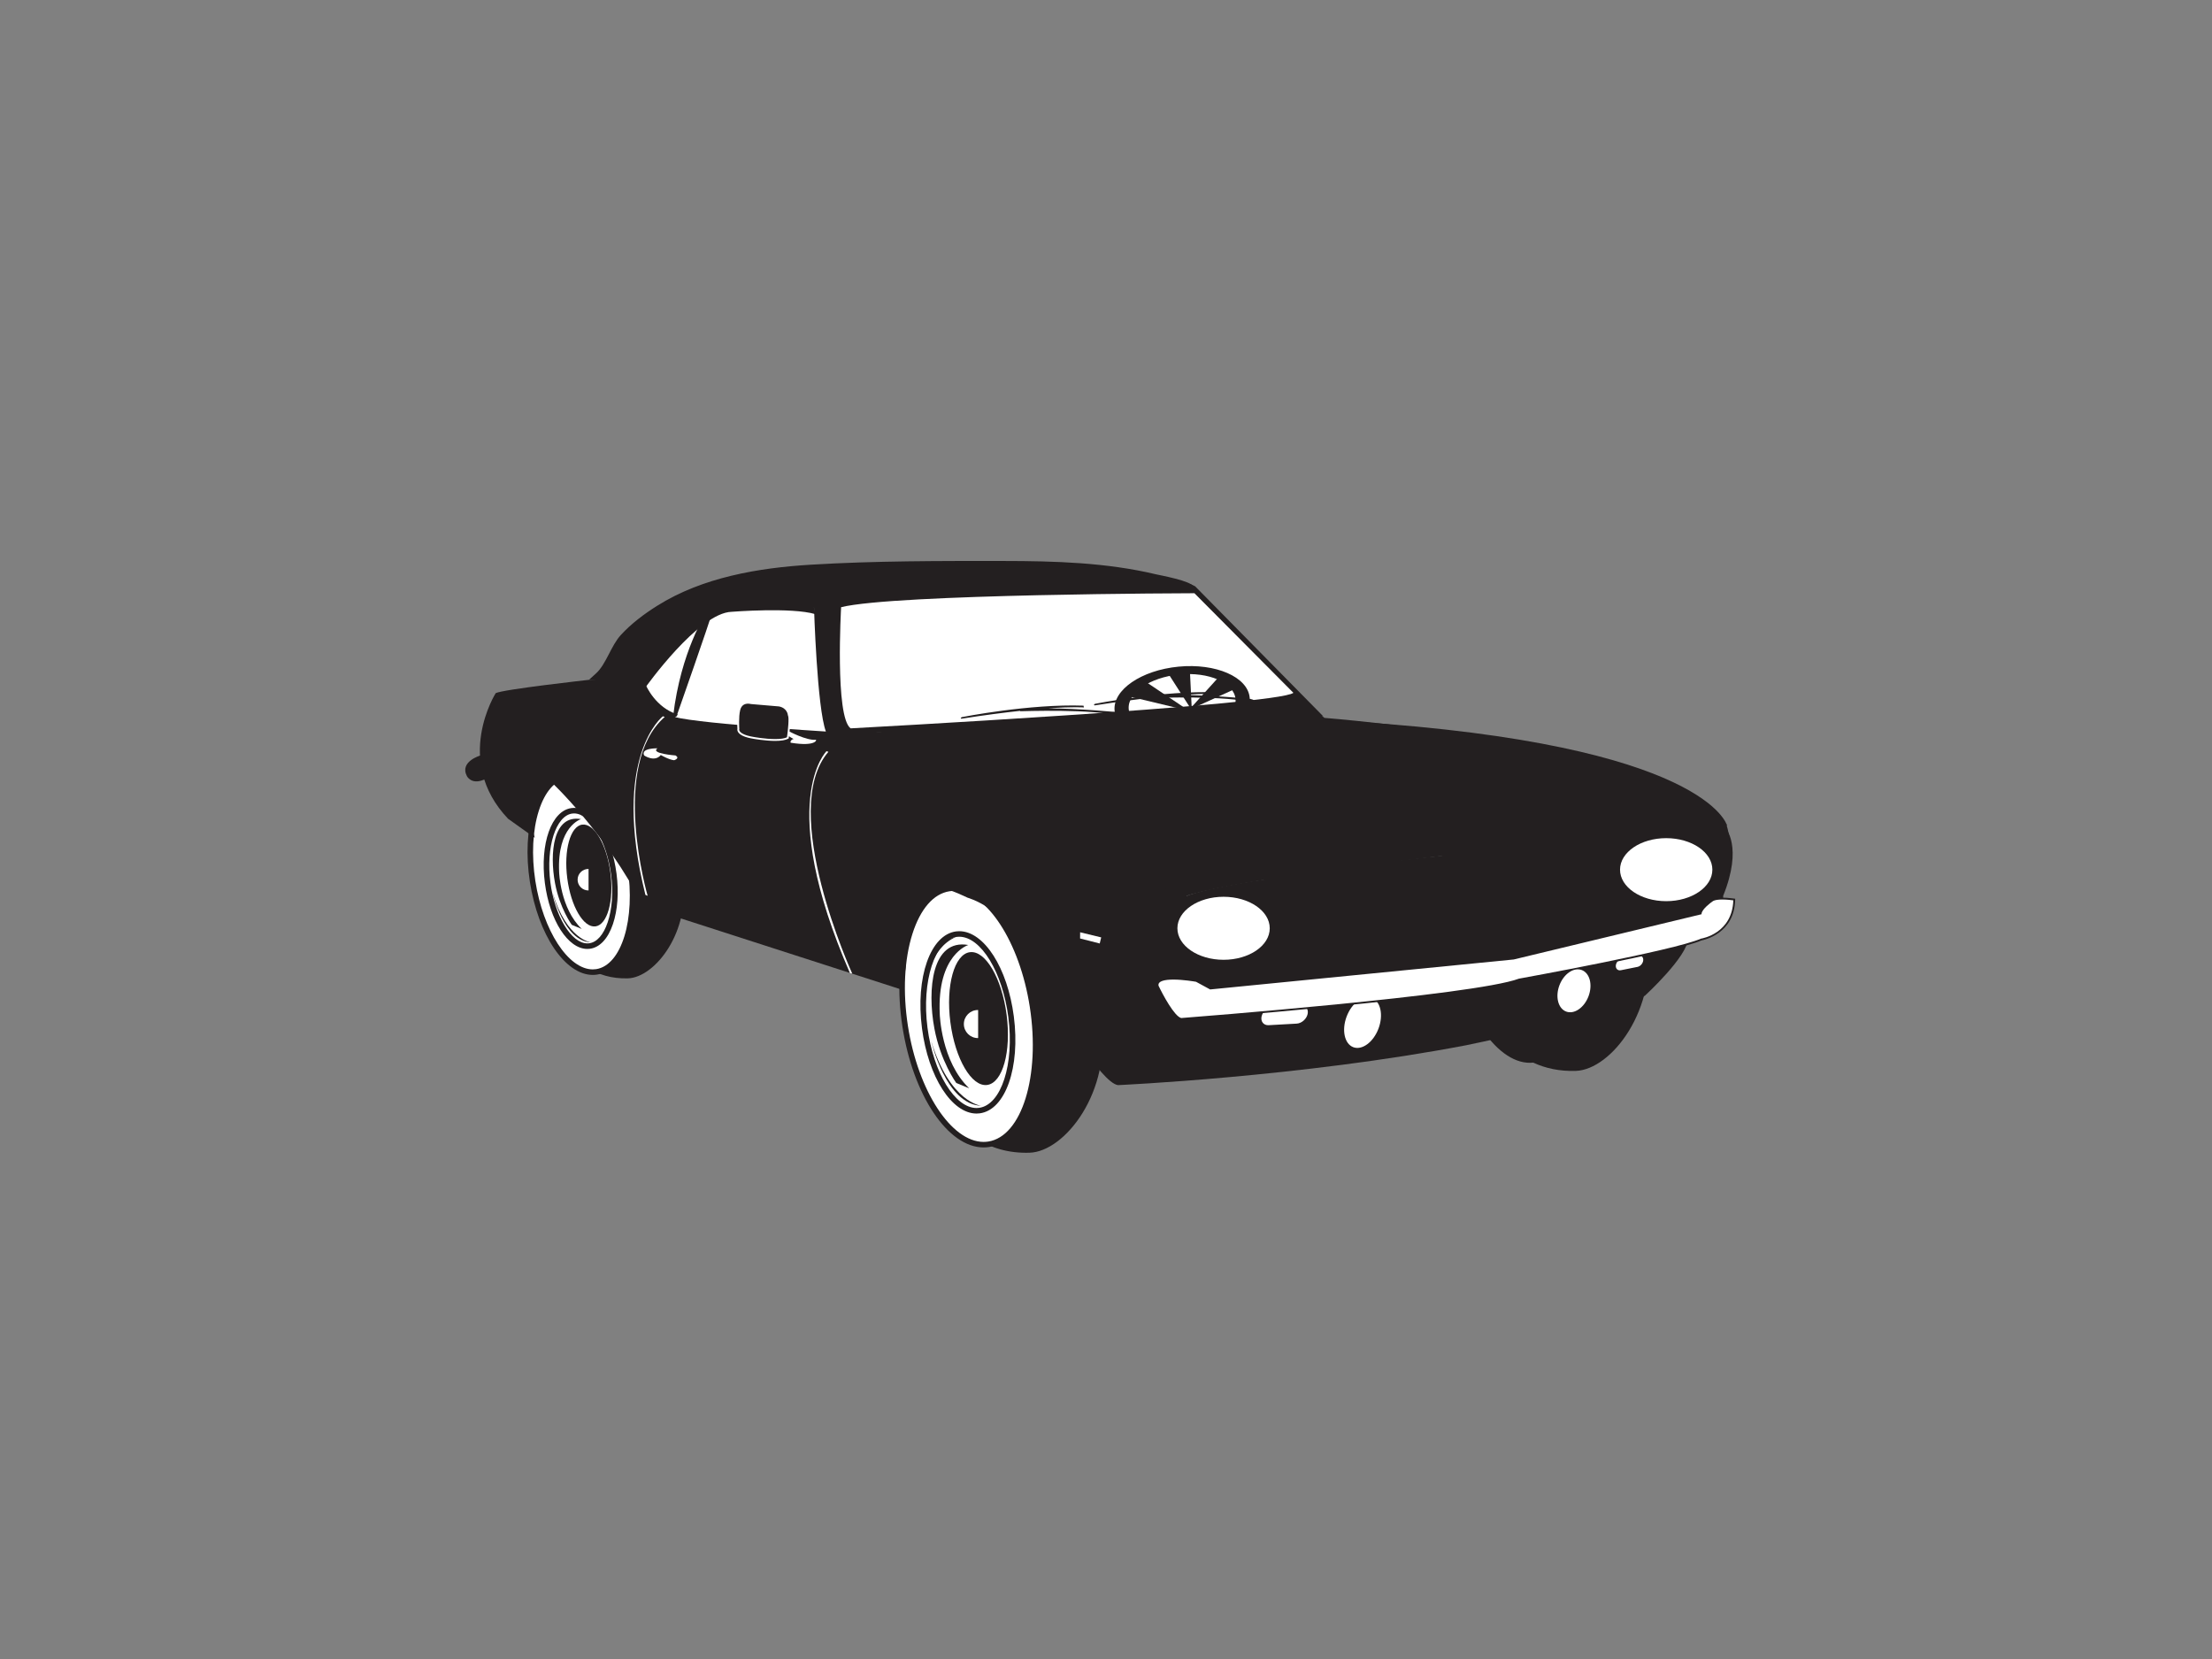 <?xml version="1.0" encoding="utf-8"?>
<!-- Generator: Adobe Illustrator 17.0.0, SVG Export Plug-In . SVG Version: 6.00 Build 0)  -->
<!DOCTYPE svg PUBLIC "-//W3C//DTD SVG 1.1//EN" "http://www.w3.org/Graphics/SVG/1.1/DTD/svg11.dtd">
<svg version="1.1" id="Layer_1" xmlns="http://www.w3.org/2000/svg" xmlns:xlink="http://www.w3.org/1999/xlink" x="0px" y="0px"
	 width="800px" height="600px" viewBox="0 0 800 600" enable-background="new 0 0 800 600" xml:space="preserve">
<rect x="0" y="0" width="800" height="600" fill="#808080" stroke="none"/>
<g>
	<g>
		<path fill="#231F20" d="M327.37,357.71c3.955,25.549,14.226,60.108,44.967,59.189c12.868-0.379,29.829-22.278,25.874-47.821
			c-3.957-25.539-55.824-58.07-68.545-56.098C316.943,314.942,323.418,332.164,327.37,357.71z"/>
	</g>
	<g>
		<path fill="#FFFFFF" d="M327.366,371.164c3.952,25.549,17.472,44.653,30.195,42.681c12.723-1.966,19.828-24.272,15.874-49.818
			c-3.96-25.539-17.478-44.65-30.198-42.678C330.515,323.321,323.407,345.621,327.366,371.164z"/>
		<path fill="#231F20" d="M355.745,414.988c-0.002,0-0.002,0-0.002,0c-12.889,0-25.516-18.772-29.369-43.669
			c-1.937-12.501-1.328-24.651,1.717-34.208c3.118-9.786,8.443-15.737,14.991-16.756c0.649-0.096,1.314-0.146,1.975-0.146
			c12.883,0,25.507,18.772,29.368,43.672c1.935,12.498,1.321,24.648-1.721,34.202c-3.12,9.793-8.443,15.744-14.991,16.756
			C357.066,414.938,356.403,414.988,355.745,414.988z M345.058,322.209c-0.558,0-1.118,0.044-1.668,0.13
			c-5.758,0.888-10.512,6.355-13.391,15.383c-2.952,9.265-3.533,21.086-1.643,33.289c3.64,23.533,15.671,41.976,27.387,41.976
			c0,0,0,0,0.002,0c0.555,0,1.115-0.047,1.663-0.128c12.152-1.879,18.898-23.719,15.035-48.678
			C368.797,340.646,356.766,322.209,345.058,322.209z"/>
	</g>
	<g>
		<path fill="#231F20" d="M353.186,402.729h-0.001c-8.97,0-17.457-13.247-19.736-30.817c-2.393-18.452,3.027-33.851,12.337-35.059
			c0.378-0.047,0.761-0.072,1.141-0.072c8.97,0,17.455,13.247,19.735,30.817c2.395,18.446-3.024,33.851-12.334,35.056
			C353.95,402.707,353.568,402.729,353.186,402.729z M346.927,338.782c-0.294,0-0.592,0.022-0.885,0.056
			c-7.922,1.031-12.779,16.057-10.607,32.817c2.118,16.303,9.914,29.071,17.751,29.071l0,0c0.295,0,0.592-0.016,0.885-0.056
			c8.058-1.047,12.816-15.768,10.605-32.814C362.56,351.557,354.763,338.782,346.927,338.782z"/>
	</g>
	<g>
		<path fill="#231F20" d="M343.715,369.704c1.719,13.259,7.67,23.422,13.29,22.688c5.617-0.73,8.779-12.069,7.057-25.332
			c-1.719-13.262-7.67-23.421-13.29-22.688C345.152,345.1,341.993,356.439,343.715,369.704z"/>
	</g>
	<g>
		<path fill="#231F20" d="M337.926,371.935c-2.617-14.07-0.957-32.466,12.273-30.167c0,0-11.357,3.441-10.321,25.005
			c0,0,0.458,17.095,10.666,26.844l-4.704-1.953C345.839,391.663,340.14,383.855,337.926,371.935z"/>
	</g>
	<g>
		<path fill="#231F20" d="M336.778,376.525c0,0,5.275,22.94,18.123,23.4C354.901,399.924,343.544,398.778,336.778,376.525z"/>
	</g>
	<g>
		<path fill="#FFFFFF" d="M353.668,365.282c0.031,0,0.059,0.006,0.087,0.006v10.144c-0.028,0-0.056,0-0.087,0
			c-2.804,0-5.075-2.271-5.075-5.072C348.593,367.555,350.863,365.282,353.668,365.282z"/>
	</g>
	<g>
		<path fill="#231F20" d="M595.741,339.481c-3.957-25.54-55.825-58.074-68.544-56.105c-11.76,1.827-7.117,16.688-3.225,39.112
			c-0.382,5.932-0.114,12.396,0.922,19.082c3.895,25.157,17.068,44.06,29.621,42.743c4.446,2.069,9.533,3.168,15.352,2.994
			C582.733,386.92,599.696,365.027,595.741,339.481z"/>
	</g>
	<g>
		<path fill="#231F20" d="M192.635,308.457c3.031,19.579,10.903,46.076,34.464,45.374c9.863-0.301,22.864-17.079,19.83-36.659
			c-3.03-19.579-42.785-44.507-52.536-43.004C184.642,275.684,189.603,288.884,192.635,308.457z"/>
	</g>
	<g>
		<path fill="#FFFFFF" d="M192.629,318.768c3.031,19.582,13.396,34.227,23.143,32.717c9.752-1.507,15.197-18.601,12.167-38.181
			c-3.031-19.582-13.392-34.23-23.142-32.72C195.045,282.097,189.597,299.195,192.629,318.768z"/>
		<path fill="#231F20" d="M214.38,352.594L214.38,352.594c-9.995,0-19.769-14.473-22.74-33.671
			c-1.492-9.616-1.02-18.964,1.323-26.322c2.42-7.594,6.568-12.212,11.678-13.001c0.51-0.084,1.029-0.124,1.547-0.124
			c9.993,0,19.77,14.479,22.74,33.674c3.164,20.434-2.548,37.708-13.003,39.33C215.418,352.557,214.896,352.594,214.38,352.594z
			 M206.189,281.482c-0.414,0-0.832,0.031-1.241,0.1c-4.319,0.668-7.897,4.795-10.074,11.625
			c-2.253,7.069-2.696,16.088-1.255,25.412c2.776,17.93,11.894,31.972,20.761,31.972l0,0c0.413,0,0.831-0.031,1.239-0.09
			c9.187-1.423,14.271-18.042,11.329-37.041C224.175,295.53,215.054,281.482,206.189,281.482z"/>
	</g>
	<g>
		<path fill="#231F20" d="M212.419,343.196h-0.002c-6.991,0-13.593-10.24-15.355-23.822c-1.853-14.271,2.388-26.189,9.654-27.13
			c0.3-0.04,0.604-0.059,0.909-0.059c6.988,0,13.593,10.24,15.357,23.825c0.868,6.678,0.404,13.141-1.306,18.194
			c-1.789,5.299-4.757,8.47-8.353,8.936C213.023,343.177,212.72,343.196,212.419,343.196z M207.625,294.188
			c-0.216,0-0.435,0.012-0.649,0.043c-5.948,0.77-9.577,12.166-7.928,24.884c1.581,12.172,7.578,22.077,13.369,22.077h0.002
			c0.216,0,0.433-0.013,0.648-0.04c2.798-0.36,5.181-3.056,6.712-7.591c1.613-4.767,2.045-10.908,1.217-17.296
			C219.413,304.093,213.416,294.188,207.625,294.188z"/>
	</g>
	<g>
		<path fill="#231F20" d="M205.161,317.653c1.32,10.166,5.882,17.946,10.187,17.39c4.305-0.565,6.729-9.249,5.407-19.418
			c-1.32-10.169-5.879-17.949-10.189-17.39C206.265,298.794,203.84,307.484,205.161,317.653z"/>
	</g>
	<g>
		<path fill="#231F20" d="M200.722,319.358c-2.003-10.78-0.731-24.881,9.409-23.117c0,0-8.704,2.634-7.912,19.163
			c0,0,0.352,13.097,8.176,20.57l-3.606-1.497C206.79,334.478,202.421,328.496,200.722,319.358z"/>
	</g>
	<g>
		<path fill="#231F20" d="M199.846,322.88c0,0,4.042,17.585,13.889,17.933C213.736,340.814,205.032,339.935,199.846,322.88z"/>
	</g>
	<g>
		<path fill="#FFFFFF" d="M212.792,314.265c0.022,0,0.044,0,0.067,0v7.777c-0.023,0-0.045,0-0.067,0
			c-2.149,0-3.892-1.739-3.892-3.889C208.9,316.001,210.642,314.265,212.792,314.265z"/>
	</g>
	<g>
		<path fill="#231F20" d="M317.047,268.239c0,0-1.375-56.44-23.4-57.129c0,0-46.113-13.536-73.413,37.398
			C220.233,248.507,292.957,310.448,317.047,268.239z"/>
	</g>
	<g>
		<path fill="#231F20" d="M429.202,323.688c0,0-37.592-37.214-133.604-51.325c0,0-49.212-9.631-53.687-13.076
			c0,0-8.258-6.538-16.863-13.417h-12.041c0,0-30.972,3.438-33.727,4.814c0,0-15.484,24.434,4.472,45.43l9.638,6.88
			c0,0-8.453-31.397,5.85-20.303c0,0,19.96,18.583,33.382,45.079l93.948,30.289l1.029-8.951c0,0-13.534-41.873,22.368-24.434
			c0,0,13.767,3.792,19.615,18.586c0,0,10.669,17.896,15.144,23.741c0,0,60.909,14.799,50.589-7.914
			C435.316,359.085,426.794,339.86,429.202,323.688z"/>
	</g>
	<g>
		<path fill="#231F20" d="M431.529,212.144c-0.458-2.013-12.205-4.137-13.523-4.451c-17.865-4.258-36.629-4.786-54.91-4.805
			c-23.005-0.025-46.737-0.059-69.727,1.335c-19.05,1.149-39.246,4.547-55.658,14.846c-4.749,2.976-9.368,6.442-13.177,10.582
			c-3.52,3.823-5.328,10.554-8.887,13.809l-2.638,2.41l10.437,0.801c0,0,24.317-36.252,48.636-33.494c0,0,29.366-1.379,29.366,9.175
			C301.447,222.353,433.593,221.207,431.529,212.144z"/>
	</g>
	<g>
		<path fill="#FFFFFF" d="M294.394,219.542c0,0,1.089,36.537,4.302,45.023c0,0-52.078-3.212-55.978-5.733
			c0,0-10.093-7.109-11.7-10.777c0,0,19.728-28.912,29.824-28.226C260.841,219.828,272.656,219.713,294.394,219.542z"/>
	</g>
	<g>
		<polygon fill="#231F20" points="478.561,259.058 432.217,212.026 430.389,211.15 429.572,215.225 463.647,250.573 
			447.359,253.321 		"/>
	</g>
	<g>
		<path fill="#231F20" d="M624.587,298.518c0,0-169.658,16.175-196.501,25.813c0,0-115.282-54.03-129.735-51.272l1.376-5.858
			c0,0,131.114-18.579,173.098-12.386l6.193,4.82C479.018,259.635,603.592,269.27,624.587,298.518z"/>
	</g>
	<g>
		<path fill="#231F20" d="M470.531,252.337l-39.002-40.193c0,0-110.335,0.873-130.252,5.851c0,0-2.185,43.355,3.744,47.619
			C305.02,265.614,464.366,257.076,470.531,252.337z"/>
	</g>
	<g>
		<path fill="#FFFFFF" d="M467.777,250.573l-35.789-36.022c0,0-108.518,0.233-127.788,5.05c0,0-2.295,39.687,3.44,43.817
			C307.64,263.418,461.811,255.163,467.777,250.573z"/>
	</g>
	<g>
		<path fill="#231F20" d="M593.958,300.242c0,0-48.18,4.817-71.234,9.119c0,0-59.538,6.196-65.73,8.777
			c0,0-27.015,3.786-30.972,7.566c0,0-4.988,13.079,1.721,29.767l9.636,0.867C437.379,356.337,607.208,320.716,593.958,300.242z"/>
	</g>
	<g>
		<path fill="#231F20" d="M624.382,298.139c0,0-2.204-1.798-45.565,5.718c-43.359,7.513,1.835,29.537,1.835,29.537
			S634.935,334.158,624.382,298.139z"/>
	</g>
	<g>
		<path fill="#231F20" d="M429.462,348.078l111.501-5.507l63.551-22.26c0,0,20.131-15.253,19.498-20.871
			c0,0,6.425,6.65-0.801,24.546c0,0,2.061,14.113-38.201,18.238l-52.652,10.324l-98.077,8.606
			C434.281,361.154,430.498,353.582,429.462,348.078z"/>
	</g>
	<g>
		<path fill="#231F20" d="M590.745,302.186l0.69,26.388l-50.533,16.489l-81.844,2.783l-29.596,0.233c0,0-7.571-21.107,2.295-23.859
			c0,0,30.054-5.28,31.89-5.056l78.004-8.426L590.745,302.186z"/>
	</g>
	<g>
		<path fill="#231F20" d="M446.9,322.84c0,0-17.438-2.295-15.602,11.93c0,0,1.376,22.94,21.795,16.747
			C453.093,351.516,444.146,329.493,446.9,322.84z"/>
	</g>
	<g>
		<path fill="#231F20" d="M423.27,369.124c0,0-36.134-1.979-40.953-4.74c0,0,15.829,27.276,22.024,28.065
			c0,0,66.074-2.969,125.954-14.43c0,0,55.746-11.365,64.695-17.989c0,0,15.484-14.231,15.484-20.558L423.27,369.124z"/>
	</g>
	<g>
		<path fill="#FFFFFF" d="M456.261,367.645c-0.384,1.823,0.77,3.23,2.575,3.128l10.133-0.568c1.805-0.102,3.576-1.671,3.957-3.497
			l0,0c0.38-1.829-0.773-3.23-2.575-3.131l-10.134,0.572C458.416,364.244,456.646,365.81,456.261,367.645L456.261,367.645z"/>
	</g>
	<g>
		<path fill="#FFFFFF" d="M584.381,349.246c-0.072,1.124,0.741,1.87,1.811,1.652l6.035-1.211c1.071-0.214,2.003-1.307,2.07-2.435
			l0,0c0.076-1.13-0.736-1.873-1.811-1.655l-6.033,1.205C585.383,347.019,584.453,348.112,584.381,349.246L584.381,349.246z"/>
	</g>
	<g>
		<path fill="#231F20" d="M486.329,366.536c-2.219,5.895-0.926,11.849,2.893,13.287c3.822,1.438,8.974-2.09,10.94-8.078
			c2.946-8.985,0.927-11.849-2.893-13.287C493.447,357.02,488.551,360.635,486.329,366.536z"/>
	</g>
	<g>
		<path fill="#231F20" d="M563.086,355.169c-1.937,5.14-0.602,10.395,2.974,11.743c3.578,1.348,8.286-1.643,9.98-6.867
			c2.538-7.827,0.601-10.389-2.977-11.74C569.485,346.963,565.021,350.032,563.086,355.169z"/>
	</g>
	<g>
		<path fill="#FFFFFF" d="M487.025,367.658c-1.854,4.914-0.773,9.868,2.41,11.076c3.185,1.196,7.265-1.82,9.116-6.73
			c1.848-4.917,0.772-9.88-2.412-11.079C492.955,359.732,488.874,362.738,487.025,367.658z"/>
	</g>
	<g>
		<path fill="#FFFFFF" d="M285.275,264.45c0,0,6.366,3.444,9.808,3.1c0.34-0.034,0.086,2.537-9.005,1.084
			c-0.655-0.106,0.412-1.652,1.087-1.258l-2.924-1.717L285.275,264.45z"/>
	</g>
	<g>
		<polygon fill="#231F20" points="399.096,338.351 389.801,336.201 389.587,340.668 399.352,342.659 		"/>
	</g>
	<g>
		<path fill="#FFFFFF" d="M615.059,330.381l-67.675,16.306l-109.657,10.815l-5.045-2.746c0,0-14.918-2.746-13.998,1.842
			c0,0,5.283,11.237,8.495,11.923c0,0,105.759-8.06,122.275-14.256c0,0,55.976-10.113,65.838-14.477c0,0,11.703-1.835,11.925-14.461
			c0,0-5.735-0.91-7.801,0.239C619.415,325.567,615.289,328.316,615.059,330.381z"/>
		<path fill="#231F20" d="M427.156,368.86l-0.047-0.01c-3.336-0.711-8.509-11.644-8.727-12.11l-0.026-0.074
			c-0.124-0.627-0.002-1.177,0.37-1.631c0.787-0.963,2.634-1.429,5.643-1.429c3.867,0,8.327,0.814,8.373,0.82l0.1,0.04l4.957,2.696
			l109.555-10.808l67.415-16.247c0.489-2.152,4.292-4.705,4.463-4.82c0.764-0.422,1.994-0.634,3.677-0.634
			c2.149,0,4.272,0.332,4.359,0.345l0.287,0.046l-0.004,0.289c-0.218,12.355-11.349,14.629-12.16,14.778
			c-9.889,4.339-63.594,14.063-65.879,14.479c-16.312,6.128-121.25,14.185-122.307,14.265L427.156,368.86z M419.003,356.495
			c1.46,3.093,5.702,11.072,8.201,11.693c2.816-0.217,105.989-8.178,122.131-14.24c0.616-0.115,56.106-10.169,65.821-14.464
			l0.082-0.022c0.464-0.074,11.249-1.923,11.637-13.843c-0.657-0.093-2.326-0.298-3.968-0.298c-1.545,0-2.7,0.186-3.331,0.534
			c-1.089,0.73-4.013,2.997-4.185,4.563l-0.028,0.233l-67.9,16.359L437.66,357.849l-5.092-2.774
			c-0.505-0.09-4.617-0.798-8.199-0.798c-3.435,0-4.684,0.643-5.128,1.18C419.007,355.741,418.931,356.085,419.003,356.495z"/>
	</g>
	<g>
		<polygon fill="#FFFFFF" points="398.265,339.021 390.646,337.174 390.632,339.419 397.732,341.224 		"/>
	</g>
	<g>
		<path fill="#FFFFFF" d="M244.321,273.224c0,0-9.291-0.69-6.54-2.581c0,0-6.192-0.171-4.815,2.581c0,0,3.786,2.584,6.022-0.165
			c0,0,2.924,1.717,4.819,1.891C243.807,274.95,246.043,274.261,244.321,273.224z"/>
	</g>
	<g>
		<path fill="#231F20" d="M271.681,254.303c0,0-3.441-1.037-4.303,2.407c-0.64,2.553-0.342,6.88-0.342,6.88
			s-0.863,2.239,5.505,3.274c0,0,9.291,1.717,12.388,0c0,0,1.034-7.057,0.346-8.262c0,0-0.172-2.755-3.443-3.438L271.681,254.303z"
			/>
		<path fill="#FFFFFF" d="M280.341,267.959L280.341,267.959c-3.659,0-7.821-0.764-7.863-0.77c-3.038-0.491-4.915-1.326-5.575-2.479
			c-0.309-0.534-0.252-0.975-0.205-1.155c-0.033-0.556-0.255-4.488,0.354-6.926c0.614-2.441,2.452-2.805,3.494-2.805
			c0.595,0,1.064,0.112,1.194,0.149l10.119,0.854c3.202,0.671,3.677,3.202,3.738,3.677c0.66,1.416-0.234,7.684-0.339,8.405
			l-0.023,0.165l-0.144,0.081C284.129,267.686,282.529,267.959,280.341,267.959z M270.547,254.489c-1.036,0-2.368,0.404-2.845,2.302
			c-0.62,2.472-0.335,6.734-0.334,6.777l0.006,0.075l-0.026,0.071c-0.002,0.003-0.095,0.289,0.152,0.693
			c0.326,0.537,1.419,1.531,5.093,2.125c0.05,0.006,4.149,0.761,7.748,0.761l0,0c1.963,0,3.402-0.217,4.283-0.649
			c0.385-2.699,0.809-7.088,0.359-7.873l-0.042-0.146c-0.009-0.102-0.208-2.513-3.177-3.134l-10.18-0.867
			C271.581,254.623,271.135,254.489,270.547,254.489z"/>
	</g>
	<g>
		<path fill="#231F20" d="M173.807,273.208c0,0-7.734,2.18-4.935,7.504c0,0,1.541,3.072,5.848,1.382
			C176.023,281.582,181.378,280.324,173.807,273.208z"/>
	</g>
	<g>
		<path fill="#FFFFFF" d="M298.92,271.677c0,0-18.578,18.126,8.492,80.296l0.803,0.118c0,0-26.956-59.07-8.605-80.181
			L298.92,271.677z"/>
	</g>
	<g>
		<path fill="#FFFFFF" d="M239.73,259.058c0,0-18.808,14.458-6.306,64.583l0.804,0.345c0,0-13.765-47.259,6.193-64.698
			L239.73,259.058z"/>
	</g>
	<g>
		<path fill="#FFFFFF" d="M563.983,356.358c-1.557,4.143-0.47,8.389,2.437,9.485c2.906,1.093,6.526-1.382,8.088-5.525
			c1.561-4.146,0.469-8.392-2.438-9.485C569.165,349.737,565.545,352.212,563.983,356.358z"/>
	</g>
	<g>
		<path fill="#231F20" d="M490.029,261.011c0,0,100.83,10.324,134.557,37.507C624.587,298.518,617.356,269.27,490.029,261.011z"/>
	</g>
	<g>
		<path fill="#231F20" d="M451.95,252.722c0,0-13.705-1.32-24.633-1.367c9.092-0.631,12.871-0.32,12.871-0.32l-0.146-0.646
			c-19.525-0.702-44.024,4.156-44.024,4.156c-0.756,0.472-0.085,0.565-0.085,0.565c8.363-1.311,15.346-2.208,21.123-2.832
			c0.044,0.044,0.096,0.087,0.169,0.137c0,0,27.305-0.957,35.595,1.764C452.82,254.179,455.34,253.399,451.95,252.722z"/>
	</g>
	<g>
		<path fill="#231F20" d="M403.772,257.539c0,0-13.691-1.32-24.615-1.363c9.081-0.634,12.852-0.317,12.852-0.317l-0.143-0.649
			c-19.528-0.705-44.029,4.156-44.029,4.156c-0.753,0.475-0.082,0.559-0.082,0.559c8.363-1.307,15.349-2.208,21.125-2.826
			c0.042,0.04,0.096,0.084,0.171,0.134c0,0,27.302-0.956,35.592,1.767C404.641,258.999,407.162,258.216,403.772,257.539z"/>
	</g>
	<g>
		<path fill="#231F20" d="M294.908,222.123l-0.514-2.581c0,0-24.091-4.473-40.953-0.168c0,0-19.442,17.719-25.122,28.04l4.99,1.379
			c0,0,19.272-27.189,31.316-27.527C264.625,221.265,286.306,219.542,294.908,222.123z"/>
	</g>
	<g>
		<path fill="#231F20" d="M255.333,221.778c0,0-9.117,13.768-11.872,37.165l1.203,0.171c0,0,12.391-35.267,12.734-37.159
			C257.398,221.955,256.712,220.058,255.333,221.778z"/>
	</g>
	<g>
		<path fill="#231F20" d="M233.654,247.929c0,0,3.443,8.094,11.527,10.498l-1.547,1.553c0,0-6.798-1.895-15.315-12.392
			C228.319,247.588,233.484,247.075,233.654,247.929z"/>
	</g>
	<g>
		<path fill="#231F20" d="M345.609,338.9c0,0-9.178,0.683-10.552,16.517C335.058,355.417,336.205,343.14,345.609,338.9z"/>
	</g>
	<g>
		<path fill="#231F20" d="M408.463,257.701c-0.118-0.388-0.202-0.783-0.241-1.186c-0.568-5.917,7.614-11.545,18.28-12.57
			c10.664-1.028,19.774,2.932,20.342,8.842c0.054,0.562,0.031,1.115-0.068,1.671c1.715,0.292,3.426,0.059,5.133-0.286
			c0.093-0.618,0.116-1.249,0.056-1.882c-0.722-7.476-12.244-12.489-25.735-11.187c-13.492,1.305-23.845,8.423-23.125,15.902
			c0.02,0.221,0.054,0.438,0.093,0.655C404.952,257.741,406.705,257.71,408.463,257.701z"/>
	</g>
	<g>
		<polygon fill="#231F20" points="422.691,243.879 430.373,243.215 431.041,256.905 		"/>
	</g>
	<g>
		<polygon fill="#231F20" points="408.856,251.986 414.335,246.56 430.038,257.07 		"/>
	</g>
	<g>
		<polygon fill="#231F20" points="447.395,248.84 440.842,244.78 430.038,256.738 		"/>
	</g>
	<ellipse fill="#FFFFFF" cx="602.603" cy="314.526" rx="16.697" ry="11.395"/>
	<ellipse fill="#FFFFFF" cx="442.522" cy="335.726" rx="16.697" ry="11.395"/>
</g>
</svg>
